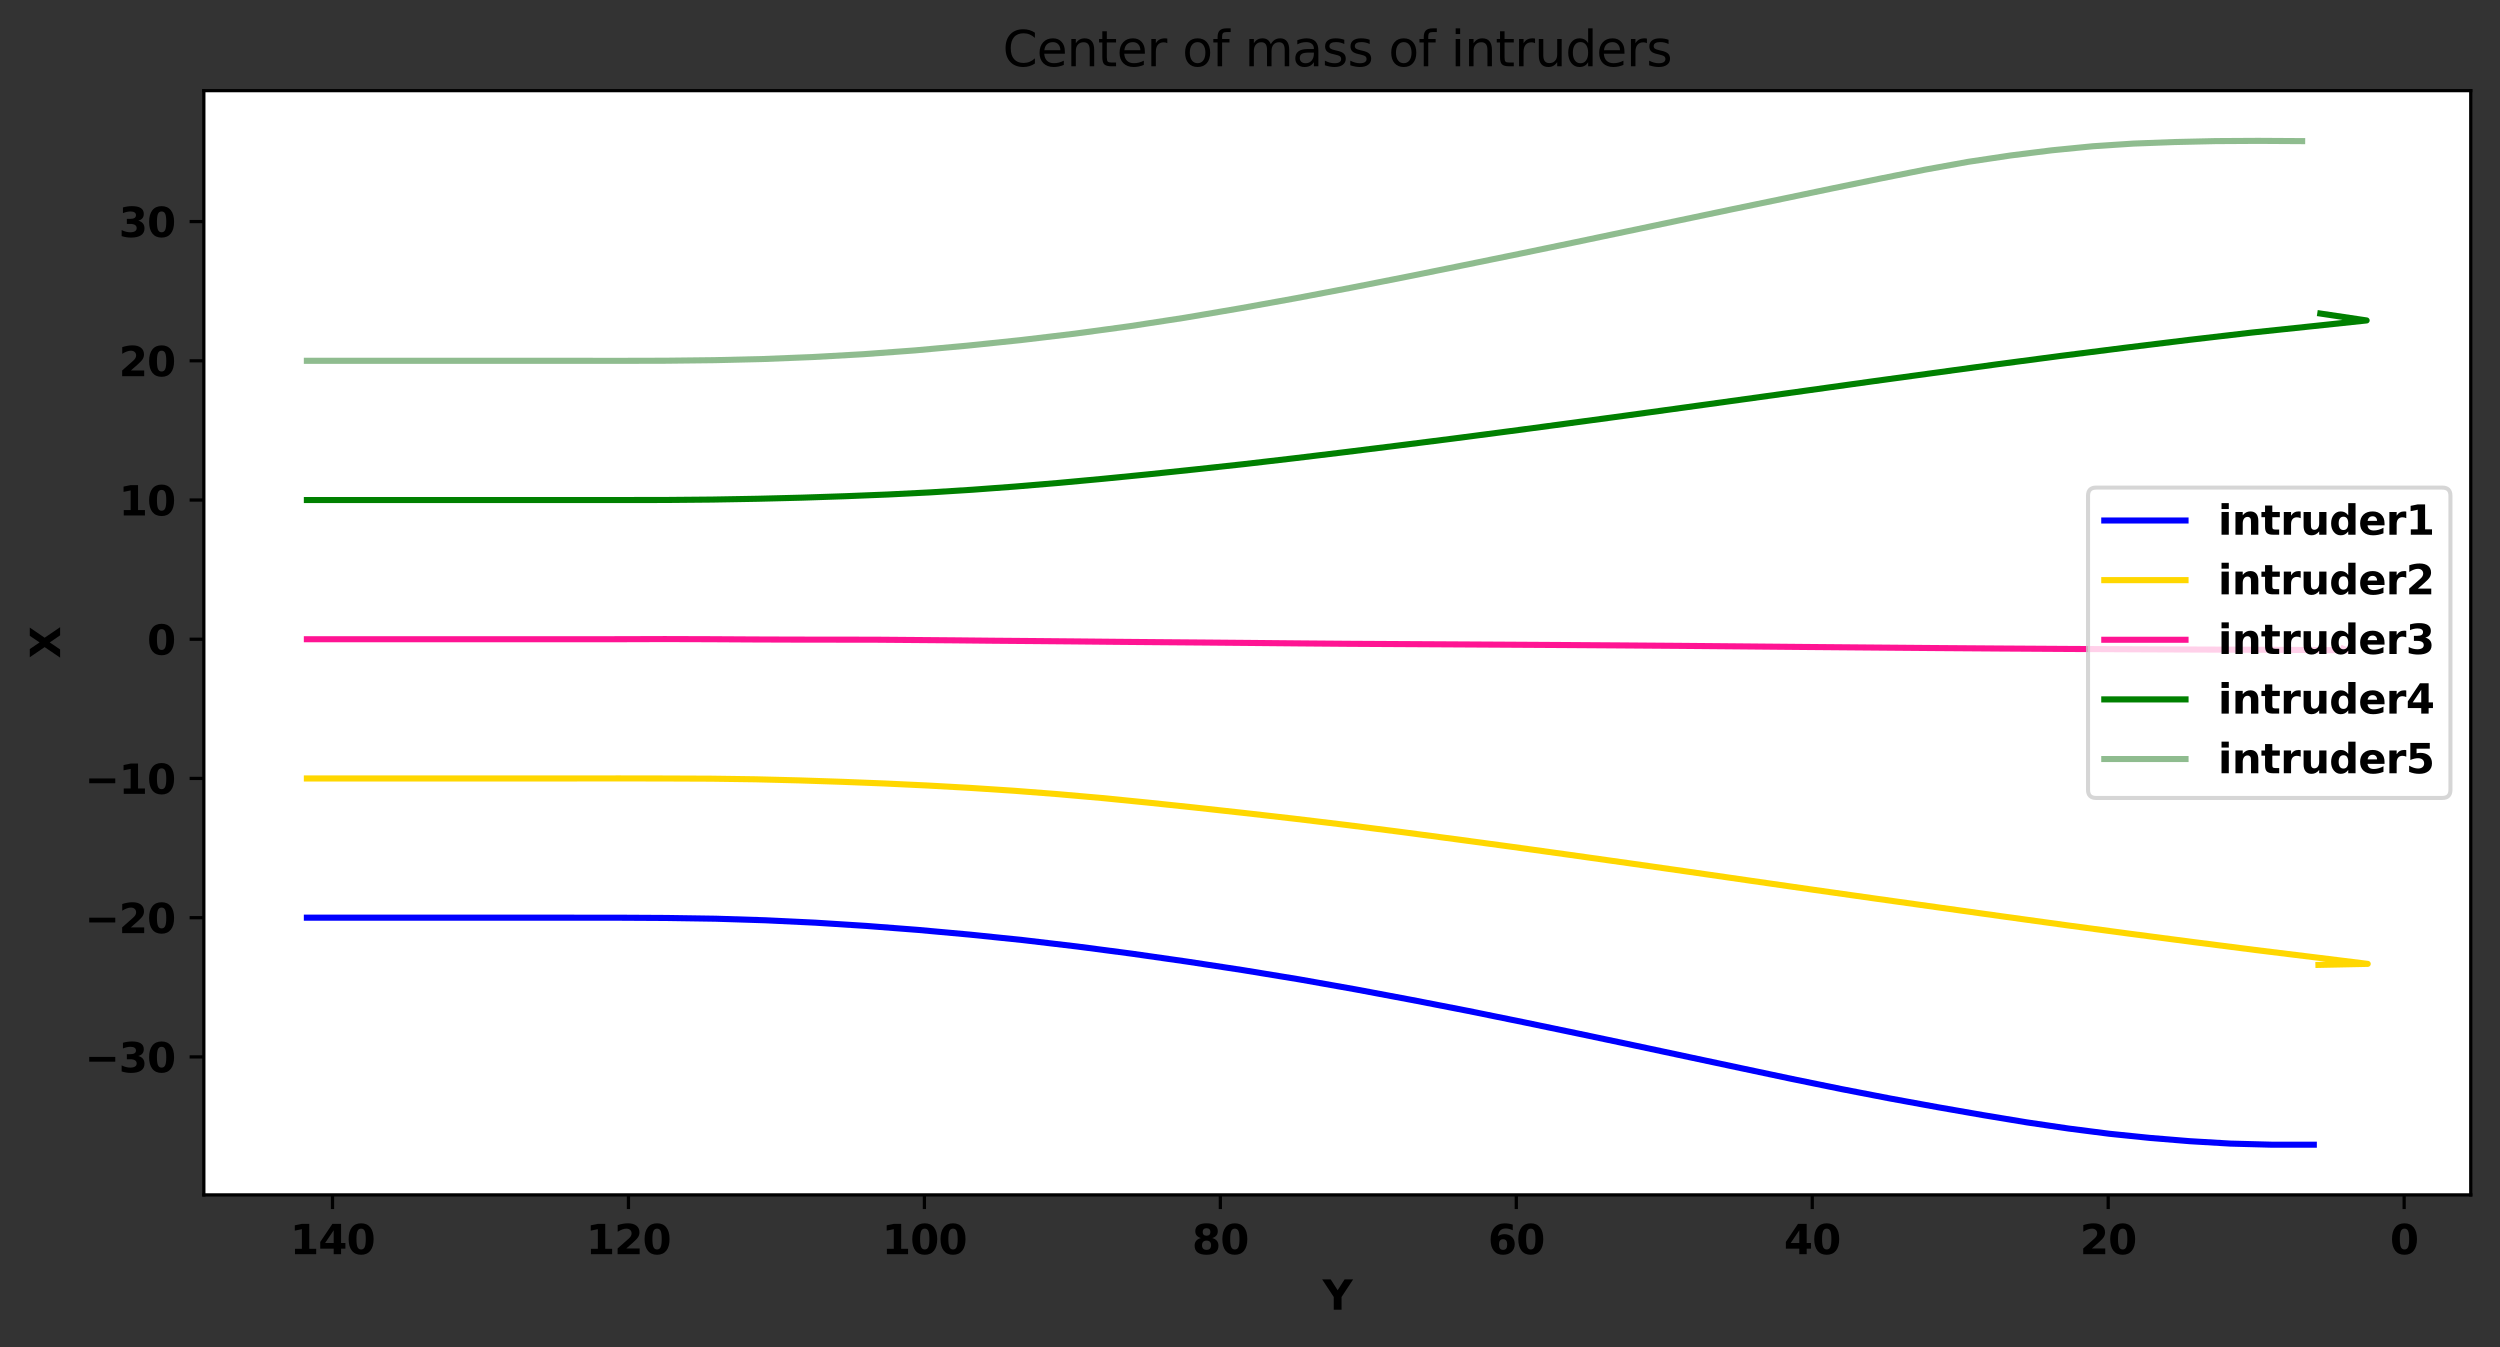 <?xml version="1.0" encoding="utf-8" standalone="no"?>
<!DOCTYPE svg PUBLIC "-//W3C//DTD SVG 1.1//EN"
  "http://www.w3.org/Graphics/SVG/1.1/DTD/svg11.dtd">
<svg height="331.674pt" version="1.1" viewBox="0 0 615.373 331.674" width="615.373pt" xmlns="http://www.w3.org/2000/svg" xmlns:xlink="http://www.w3.org/1999/xlink">
 <rect x="0" y="0" width="615.373" height="331.674" fill="#333333" stroke="none"/>
 <defs>
  <style type="text/css">*{stroke-linecap:butt;stroke-linejoin:round;}</style>
 </defs>
 <g id="figure_1">
  <g id="patch_1">
   <path d="M 0 331.674 
L 615.373 331.674 
L 615.373 0 
L 0 0 
z
" style="fill:none;"/>
  </g>
  <g id="axes_1">
   <g id="patch_2">
    <path d="M 50.173 294.118 
L 608.173 294.118 
L 608.173 22.318 
L 50.173 22.318 
z
" style="fill:#ffffff;"/>
   </g>
   <g id="matplotlib.axis_1">
    <g id="xtick_1">
     <g id="line2d_1">
      <defs>
       <path d="M 0 0 
L 0 3.5 
" id="m7cbbc9070a" style="stroke:#000000;stroke-width:0.8;"/>
      </defs>
      <g>
       <use style="stroke:#000000;stroke-width:0.8;" x="591.779" xlink:href="#m7cbbc9070a" y="294.118"/>
      </g>
     </g>
     <g id="text_1">
      <!-- 0 -->
      <g transform="translate(588.3 308.717)scale(0.1 -0.1)">
       <defs>
        <path d="M 2944 2338 
Q 2944 3213 2780 3570 
Q 2616 3928 2228 3928 
Q 1841 3928 1675 3570 
Q 1509 3213 1509 2338 
Q 1509 1453 1675 1090 
Q 1841 728 2228 728 
Q 2613 728 2778 1090 
Q 2944 1453 2944 2338 
z
M 4147 2328 
Q 4147 1169 3647 539 
Q 3147 -91 2228 -91 
Q 1306 -91 806 539 
Q 306 1169 306 2328 
Q 306 3491 806 4120 
Q 1306 4750 2228 4750 
Q 3147 4750 3647 4120 
Q 4147 3491 4147 2328 
z
" id="DejaVuSans-Bold-30" transform="scale(0.016)"/>
       </defs>
       <use xlink:href="#DejaVuSans-Bold-30"/>
      </g>
     </g>
    </g>
    <g id="xtick_2">
     <g id="line2d_2">
      <g>
       <use style="stroke:#000000;stroke-width:0.8;" x="518.931" xlink:href="#m7cbbc9070a" y="294.118"/>
      </g>
     </g>
     <g id="text_2">
      <!-- 20 -->
      <g transform="translate(511.973 308.717)scale(0.1 -0.1)">
       <defs>
        <path d="M 1844 884 
L 3897 884 
L 3897 0 
L 506 0 
L 506 884 
L 2209 2388 
Q 2438 2594 2547 2791 
Q 2656 2988 2656 3200 
Q 2656 3528 2436 3728 
Q 2216 3928 1850 3928 
Q 1569 3928 1234 3808 
Q 900 3688 519 3450 
L 519 4475 
Q 925 4609 1322 4679 
Q 1719 4750 2100 4750 
Q 2938 4750 3402 4381 
Q 3866 4013 3866 3353 
Q 3866 2972 3669 2642 
Q 3472 2313 2841 1759 
L 1844 884 
z
" id="DejaVuSans-Bold-32" transform="scale(0.016)"/>
       </defs>
       <use xlink:href="#DejaVuSans-Bold-32"/>
       <use x="69.58" xlink:href="#DejaVuSans-Bold-30"/>
      </g>
     </g>
    </g>
    <g id="xtick_3">
     <g id="line2d_3">
      <g>
       <use style="stroke:#000000;stroke-width:0.8;" x="446.084" xlink:href="#m7cbbc9070a" y="294.118"/>
      </g>
     </g>
     <g id="text_3">
      <!-- 40 -->
      <g transform="translate(439.126 308.717)scale(0.1 -0.1)">
       <defs>
        <path d="M 2356 3675 
L 1038 1722 
L 2356 1722 
L 2356 3675 
z
M 2156 4666 
L 3494 4666 
L 3494 1722 
L 4159 1722 
L 4159 850 
L 3494 850 
L 3494 0 
L 2356 0 
L 2356 850 
L 288 850 
L 288 1881 
L 2156 4666 
z
" id="DejaVuSans-Bold-34" transform="scale(0.016)"/>
       </defs>
       <use xlink:href="#DejaVuSans-Bold-34"/>
       <use x="69.58" xlink:href="#DejaVuSans-Bold-30"/>
      </g>
     </g>
    </g>
    <g id="xtick_4">
     <g id="line2d_4">
      <g>
       <use style="stroke:#000000;stroke-width:0.8;" x="373.236" xlink:href="#m7cbbc9070a" y="294.118"/>
      </g>
     </g>
     <g id="text_4">
      <!-- 60 -->
      <g transform="translate(366.278 308.717)scale(0.1 -0.1)">
       <defs>
        <path d="M 2316 2303 
Q 2000 2303 1842 2098 
Q 1684 1894 1684 1484 
Q 1684 1075 1842 870 
Q 2000 666 2316 666 
Q 2634 666 2792 870 
Q 2950 1075 2950 1484 
Q 2950 1894 2792 2098 
Q 2634 2303 2316 2303 
z
M 3803 4544 
L 3803 3681 
Q 3506 3822 3243 3889 
Q 2981 3956 2731 3956 
Q 2194 3956 1894 3657 
Q 1594 3359 1544 2772 
Q 1750 2925 1990 3001 
Q 2231 3078 2516 3078 
Q 3231 3078 3670 2659 
Q 4109 2241 4109 1563 
Q 4109 813 3618 361 
Q 3128 -91 2303 -91 
Q 1394 -91 895 523 
Q 397 1138 397 2266 
Q 397 3422 980 4083 
Q 1563 4744 2578 4744 
Q 2900 4744 3203 4694 
Q 3506 4644 3803 4544 
z
" id="DejaVuSans-Bold-36" transform="scale(0.016)"/>
       </defs>
       <use xlink:href="#DejaVuSans-Bold-36"/>
       <use x="69.58" xlink:href="#DejaVuSans-Bold-30"/>
      </g>
     </g>
    </g>
    <g id="xtick_5">
     <g id="line2d_5">
      <g>
       <use style="stroke:#000000;stroke-width:0.8;" x="300.388" xlink:href="#m7cbbc9070a" y="294.118"/>
      </g>
     </g>
     <g id="text_5">
      <!-- 80 -->
      <g transform="translate(293.431 308.717)scale(0.1 -0.1)">
       <defs>
        <path d="M 2228 2088 
Q 1891 2088 1709 1903 
Q 1528 1719 1528 1375 
Q 1528 1031 1709 848 
Q 1891 666 2228 666 
Q 2563 666 2741 848 
Q 2919 1031 2919 1375 
Q 2919 1722 2741 1905 
Q 2563 2088 2228 2088 
z
M 1350 2484 
Q 925 2613 709 2878 
Q 494 3144 494 3541 
Q 494 4131 934 4440 
Q 1375 4750 2228 4750 
Q 3075 4750 3515 4442 
Q 3956 4134 3956 3541 
Q 3956 3144 3739 2878 
Q 3522 2613 3097 2484 
Q 3572 2353 3814 2058 
Q 4056 1763 4056 1313 
Q 4056 619 3595 264 
Q 3134 -91 2228 -91 
Q 1319 -91 855 264 
Q 391 619 391 1313 
Q 391 1763 633 2058 
Q 875 2353 1350 2484 
z
M 1631 3419 
Q 1631 3141 1786 2991 
Q 1941 2841 2228 2841 
Q 2509 2841 2662 2991 
Q 2816 3141 2816 3419 
Q 2816 3697 2662 3845 
Q 2509 3994 2228 3994 
Q 1941 3994 1786 3844 
Q 1631 3694 1631 3419 
z
" id="DejaVuSans-Bold-38" transform="scale(0.016)"/>
       </defs>
       <use xlink:href="#DejaVuSans-Bold-38"/>
       <use x="69.58" xlink:href="#DejaVuSans-Bold-30"/>
      </g>
     </g>
    </g>
    <g id="xtick_6">
     <g id="line2d_6">
      <g>
       <use style="stroke:#000000;stroke-width:0.8;" x="227.541" xlink:href="#m7cbbc9070a" y="294.118"/>
      </g>
     </g>
     <g id="text_6">
      <!-- 100 -->
      <g transform="translate(217.104 308.717)scale(0.1 -0.1)">
       <defs>
        <path d="M 750 831 
L 1813 831 
L 1813 3847 
L 722 3622 
L 722 4441 
L 1806 4666 
L 2950 4666 
L 2950 831 
L 4013 831 
L 4013 0 
L 750 0 
L 750 831 
z
" id="DejaVuSans-Bold-31" transform="scale(0.016)"/>
       </defs>
       <use xlink:href="#DejaVuSans-Bold-31"/>
       <use x="69.58" xlink:href="#DejaVuSans-Bold-30"/>
       <use x="139.16" xlink:href="#DejaVuSans-Bold-30"/>
      </g>
     </g>
    </g>
    <g id="xtick_7">
     <g id="line2d_7">
      <g>
       <use style="stroke:#000000;stroke-width:0.8;" x="154.693" xlink:href="#m7cbbc9070a" y="294.118"/>
      </g>
     </g>
     <g id="text_7">
      <!-- 120 -->
      <g transform="translate(144.257 308.717)scale(0.1 -0.1)">
       <use xlink:href="#DejaVuSans-Bold-31"/>
       <use x="69.58" xlink:href="#DejaVuSans-Bold-32"/>
       <use x="139.16" xlink:href="#DejaVuSans-Bold-30"/>
      </g>
     </g>
    </g>
    <g id="xtick_8">
     <g id="line2d_8">
      <g>
       <use style="stroke:#000000;stroke-width:0.8;" x="81.846" xlink:href="#m7cbbc9070a" y="294.118"/>
      </g>
     </g>
     <g id="text_8">
      <!-- 140 -->
      <g transform="translate(71.409 308.717)scale(0.1 -0.1)">
       <use xlink:href="#DejaVuSans-Bold-31"/>
       <use x="69.58" xlink:href="#DejaVuSans-Bold-34"/>
       <use x="139.16" xlink:href="#DejaVuSans-Bold-30"/>
      </g>
     </g>
    </g>
    <g id="text_9">
     <!-- Y -->
     <g transform="translate(325.553 322.395)scale(0.1 -0.1)">
      <defs>
       <path d="M -63 4666 
L 1253 4666 
L 2316 3003 
L 3378 4666 
L 4697 4666 
L 2919 1966 
L 2919 0 
L 1716 0 
L 1716 1966 
L -63 4666 
z
" id="DejaVuSans-Bold-59" transform="scale(0.016)"/>
      </defs>
      <use xlink:href="#DejaVuSans-Bold-59"/>
     </g>
    </g>
   </g>
   <g id="matplotlib.axis_2">
    <g id="ytick_1">
     <g id="line2d_9">
      <defs>
       <path d="M 0 0 
L -3.5 0 
" id="m14d9f94451" style="stroke:#000000;stroke-width:0.8;"/>
      </defs>
      <g>
       <use style="stroke:#000000;stroke-width:0.8;" x="50.173" xlink:href="#m14d9f94451" y="260.156"/>
      </g>
     </g>
     <g id="text_10">
      <!-- −30 -->
      <g transform="translate(20.878 263.955)scale(0.1 -0.1)">
       <defs>
        <path d="M 678 2375 
L 4684 2375 
L 4684 1638 
L 678 1638 
L 678 2375 
z
" id="DejaVuSans-Bold-2212" transform="scale(0.016)"/>
        <path d="M 2981 2516 
Q 3453 2394 3698 2092 
Q 3944 1791 3944 1325 
Q 3944 631 3412 270 
Q 2881 -91 1863 -91 
Q 1503 -91 1142 -33 
Q 781 25 428 141 
L 428 1069 
Q 766 900 1098 814 
Q 1431 728 1753 728 
Q 2231 728 2486 893 
Q 2741 1059 2741 1369 
Q 2741 1688 2480 1852 
Q 2219 2016 1709 2016 
L 1228 2016 
L 1228 2791 
L 1734 2791 
Q 2188 2791 2409 2933 
Q 2631 3075 2631 3366 
Q 2631 3634 2415 3781 
Q 2200 3928 1806 3928 
Q 1516 3928 1219 3862 
Q 922 3797 628 3669 
L 628 4550 
Q 984 4650 1334 4700 
Q 1684 4750 2022 4750 
Q 2931 4750 3382 4451 
Q 3834 4153 3834 3553 
Q 3834 3144 3618 2883 
Q 3403 2622 2981 2516 
z
" id="DejaVuSans-Bold-33" transform="scale(0.016)"/>
       </defs>
       <use xlink:href="#DejaVuSans-Bold-2212"/>
       <use x="83.789" xlink:href="#DejaVuSans-Bold-33"/>
       <use x="153.369" xlink:href="#DejaVuSans-Bold-30"/>
      </g>
     </g>
    </g>
    <g id="ytick_2">
     <g id="line2d_10">
      <g>
       <use style="stroke:#000000;stroke-width:0.8;" x="50.173" xlink:href="#m14d9f94451" y="225.886"/>
      </g>
     </g>
     <g id="text_11">
      <!-- −20 -->
      <g transform="translate(20.878 229.686)scale(0.1 -0.1)">
       <use xlink:href="#DejaVuSans-Bold-2212"/>
       <use x="83.789" xlink:href="#DejaVuSans-Bold-32"/>
       <use x="153.369" xlink:href="#DejaVuSans-Bold-30"/>
      </g>
     </g>
    </g>
    <g id="ytick_3">
     <g id="line2d_11">
      <g>
       <use style="stroke:#000000;stroke-width:0.8;" x="50.173" xlink:href="#m14d9f94451" y="191.617"/>
      </g>
     </g>
     <g id="text_12">
      <!-- −10 -->
      <g transform="translate(20.878 195.417)scale(0.1 -0.1)">
       <use xlink:href="#DejaVuSans-Bold-2212"/>
       <use x="83.789" xlink:href="#DejaVuSans-Bold-31"/>
       <use x="153.369" xlink:href="#DejaVuSans-Bold-30"/>
      </g>
     </g>
    </g>
    <g id="ytick_4">
     <g id="line2d_12">
      <g>
       <use style="stroke:#000000;stroke-width:0.8;" x="50.173" xlink:href="#m14d9f94451" y="157.348"/>
      </g>
     </g>
     <g id="text_13">
      <!-- 0 -->
      <g transform="translate(36.216 161.147)scale(0.1 -0.1)">
       <use xlink:href="#DejaVuSans-Bold-30"/>
      </g>
     </g>
    </g>
    <g id="ytick_5">
     <g id="line2d_13">
      <g>
       <use style="stroke:#000000;stroke-width:0.8;" x="50.173" xlink:href="#m14d9f94451" y="123.079"/>
      </g>
     </g>
     <g id="text_14">
      <!-- 10 -->
      <g transform="translate(29.258 126.878)scale(0.1 -0.1)">
       <use xlink:href="#DejaVuSans-Bold-31"/>
       <use x="69.58" xlink:href="#DejaVuSans-Bold-30"/>
      </g>
     </g>
    </g>
    <g id="ytick_6">
     <g id="line2d_14">
      <g>
       <use style="stroke:#000000;stroke-width:0.8;" x="50.173" xlink:href="#m14d9f94451" y="88.81"/>
      </g>
     </g>
     <g id="text_15">
      <!-- 20 -->
      <g transform="translate(29.258 92.609)scale(0.1 -0.1)">
       <use xlink:href="#DejaVuSans-Bold-32"/>
       <use x="69.58" xlink:href="#DejaVuSans-Bold-30"/>
      </g>
     </g>
    </g>
    <g id="ytick_7">
     <g id="line2d_15">
      <g>
       <use style="stroke:#000000;stroke-width:0.8;" x="50.173" xlink:href="#m14d9f94451" y="54.541"/>
      </g>
     </g>
     <g id="text_16">
      <!-- 30 -->
      <g transform="translate(29.258 58.34)scale(0.1 -0.1)">
       <use xlink:href="#DejaVuSans-Bold-33"/>
       <use x="69.58" xlink:href="#DejaVuSans-Bold-30"/>
      </g>
     </g>
    </g>
    <g id="text_17">
     <!-- X -->
     <g transform="translate(14.798 162.073)rotate(-90)scale(0.1 -0.1)">
      <defs>
       <path d="M 3188 2381 
L 4806 0 
L 3553 0 
L 2463 1594 
L 1381 0 
L 122 0 
L 1741 2381 
L 184 4666 
L 1441 4666 
L 2463 3163 
L 3481 4666 
L 4744 4666 
L 3188 2381 
z
" id="DejaVuSans-Bold-58" transform="scale(0.016)"/>
      </defs>
      <use xlink:href="#DejaVuSans-Bold-58"/>
     </g>
    </g>
   </g>
   <g id="line2d_16">
    <path clip-path="url(#pa59db98420)" d="M 75.537 225.886 
L 75.992 225.886 
L 77.358 225.886 
L 79.635 225.886 
L 82.822 225.886 
L 86.92 225.886 
L 91.928 225.886 
L 97.847 225.886 
L 104.676 225.886 
L 112.416 225.886 
L 121.067 225.886 
L 130.628 225.886 
L 141.1 225.886 
L 152.373 225.892 
L 164.061 225.956 
L 176.176 226.14 
L 188.385 226.526 
L 200.7 227.116 
L 213.204 227.911 
L 225.876 228.888 
L 238.72 230.053 
L 251.797 231.401 
L 265.117 232.976 
L 278.63 234.75 
L 292.263 236.704 
L 306.009 238.805 
L 319.832 241.075 
L 333.677 243.536 
L 347.54 246.14 
L 361.4 248.84 
L 375.203 251.652 
L 388.896 254.503 
L 402.455 257.363 
L 415.752 260.202 
L 428.593 262.935 
L 441.109 265.588 
L 453.343 268.089 
L 465.302 270.404 
L 476.869 272.518 
L 488.079 274.476 
L 498.905 276.272 
L 509.208 277.794 
L 519.23 279.076 
L 529.106 280.087 
L 539.013 280.903 
L 549.02 281.495 
L 559.123 281.764 
L 569.542 281.763 
" style="fill:none;stroke:#0000ff;stroke-linecap:square;stroke-width:1.5;"/>
   </g>
   <g id="line2d_17">
    <path clip-path="url(#pa59db98420)" d="M 75.537 191.617 
L 75.992 191.617 
L 77.358 191.617 
L 79.635 191.617 
L 82.822 191.617 
L 86.92 191.617 
L 91.928 191.617 
L 97.847 191.617 
L 104.676 191.617 
L 112.416 191.617 
L 121.067 191.617 
L 130.628 191.617 
L 141.1 191.617 
L 152.333 191.605 
L 163.723 191.623 
L 175.08 191.67 
L 185.996 191.822 
L 196.686 192.093 
L 207.246 192.442 
L 217.747 192.854 
L 228.328 193.353 
L 238.951 193.947 
L 249.608 194.644 
L 260.361 195.476 
L 271.252 196.433 
L 282.436 197.546 
L 294.018 198.765 
L 306.005 200.085 
L 318.375 201.495 
L 331.172 203.035 
L 344.377 204.719 
L 357.97 206.523 
L 371.965 208.415 
L 386.277 210.408 
L 400.894 212.47 
L 415.801 214.601 
L 430.965 216.797 
L 446.339 219.012 
L 461.877 221.218 
L 477.593 223.424 
L 493.28 225.619 
L 508.955 227.785 
L 524.56 229.878 
L 539.986 231.898 
L 555.219 233.847 
L 570.209 235.691 
L 582.81 237.254 
L 570.68 237.511 
" style="fill:none;stroke:#ffd700;stroke-linecap:square;stroke-width:1.5;"/>
   </g>
   <g id="line2d_18">
    <path clip-path="url(#pa59db98420)" d="M 75.537 157.348 
L 75.992 157.348 
L 77.358 157.348 
L 79.635 157.348 
L 82.822 157.348 
L 86.92 157.348 
L 91.928 157.348 
L 97.847 157.348 
L 104.676 157.348 
L 112.416 157.348 
L 121.067 157.348 
L 130.628 157.348 
L 141.1 157.348 
L 152.318 157.341 
L 163.643 157.308 
L 174.898 157.342 
L 185.552 157.403 
L 195.728 157.437 
L 205.639 157.45 
L 215.434 157.461 
L 225.17 157.539 
L 234.853 157.618 
L 244.636 157.717 
L 254.586 157.797 
L 264.718 157.886 
L 275.001 157.985 
L 285.609 158.074 
L 296.606 158.161 
L 307.976 158.261 
L 319.75 158.372 
L 331.912 158.471 
L 344.457 158.541 
L 357.403 158.613 
L 370.727 158.689 
L 384.459 158.771 
L 398.655 158.867 
L 413.303 158.977 
L 428.343 159.108 
L 443.828 159.247 
L 459.684 159.38 
L 475.87 159.514 
L 492.317 159.634 
L 509.046 159.738 
L 526.052 159.826 
L 543.152 159.895 
L 560.334 159.95 
L 577.671 160.055 
L 576.773 159.706 
" style="fill:none;stroke:#ff1493;stroke-linecap:square;stroke-width:1.5;"/>
   </g>
   <g id="line2d_19">
    <path clip-path="url(#pa59db98420)" d="M 75.537 123.079 
L 75.992 123.079 
L 77.358 123.079 
L 79.635 123.079 
L 82.822 123.079 
L 86.92 123.079 
L 91.928 123.079 
L 97.847 123.079 
L 104.676 123.079 
L 112.416 123.079 
L 121.067 123.079 
L 130.628 123.079 
L 141.1 123.079 
L 152.388 123.082 
L 163.85 123.069 
L 175.335 122.967 
L 186.488 122.772 
L 197.378 122.498 
L 208.047 122.142 
L 218.526 121.722 
L 228.922 121.203 
L 239.345 120.548 
L 249.864 119.766 
L 260.589 118.868 
L 271.504 117.856 
L 282.688 116.753 
L 294.196 115.545 
L 306.096 114.255 
L 318.355 112.828 
L 331.031 111.297 
L 344.127 109.672 
L 357.627 107.964 
L 371.48 106.153 
L 385.623 104.266 
L 400.029 102.317 
L 414.71 100.295 
L 429.716 98.218 
L 444.958 96.096 
L 460.335 93.949 
L 475.839 91.821 
L 491.446 89.691 
L 507.192 87.611 
L 523.027 85.601 
L 538.719 83.676 
L 554.248 81.867 
L 569.586 80.252 
L 582.545 78.875 
L 571.138 77.173 
" style="fill:none;stroke:#008000;stroke-linecap:square;stroke-width:1.5;"/>
   </g>
   <g id="line2d_20">
    <path clip-path="url(#pa59db98420)" d="M 75.537 88.81 
L 75.992 88.81 
L 77.358 88.81 
L 79.635 88.81 
L 82.822 88.81 
L 86.92 88.81 
L 91.928 88.81 
L 97.847 88.81 
L 104.676 88.81 
L 112.416 88.81 
L 121.067 88.81 
L 130.628 88.81 
L 141.1 88.81 
L 152.351 88.819 
L 163.941 88.791 
L 175.834 88.657 
L 187.795 88.374 
L 200.001 87.888 
L 212.494 87.188 
L 225.228 86.25 
L 238.128 85.081 
L 251.221 83.721 
L 264.551 82.133 
L 278.018 80.303 
L 291.58 78.219 
L 305.218 75.895 
L 318.97 73.41 
L 332.806 70.776 
L 346.649 68.045 
L 360.364 65.266 
L 373.89 62.501 
L 387.271 59.728 
L 400.493 56.951 
L 413.579 54.198 
L 426.421 51.502 
L 438.88 48.921 
L 450.911 46.402 
L 462.588 44.007 
L 473.745 41.78 
L 484.525 39.823 
L 494.896 38.27 
L 505.023 37.001 
L 515.156 36 
L 525.131 35.345 
L 535.121 34.967 
L 545.367 34.733 
L 555.787 34.673 
L 566.672 34.738 
" style="fill:none;stroke:#8fbc8f;stroke-linecap:square;stroke-width:1.5;"/>
   </g>
   <g id="patch_3">
    <path d="M 50.173 294.118 
L 50.173 22.318 
" style="fill:none;stroke:#000000;stroke-linecap:square;stroke-linejoin:miter;stroke-width:0.8;"/>
   </g>
   <g id="patch_4">
    <path d="M 608.173 294.118 
L 608.173 22.318 
" style="fill:none;stroke:#000000;stroke-linecap:square;stroke-linejoin:miter;stroke-width:0.8;"/>
   </g>
   <g id="patch_5">
    <path d="M 50.173 294.118 
L 608.173 294.118 
" style="fill:none;stroke:#000000;stroke-linecap:square;stroke-linejoin:miter;stroke-width:0.8;"/>
   </g>
   <g id="patch_6">
    <path d="M 50.173 22.318 
L 608.173 22.318 
" style="fill:none;stroke:#000000;stroke-linecap:square;stroke-linejoin:miter;stroke-width:0.8;"/>
   </g>
   <g id="text_18">
    <!-- Center of mass of intruders -->
    <g transform="translate(246.828 16.318)scale(0.12 -0.12)">
     <defs>
      <path d="M 4122 4306 
L 4122 3641 
Q 3803 3938 3442 4084 
Q 3081 4231 2675 4231 
Q 1875 4231 1450 3742 
Q 1025 3253 1025 2328 
Q 1025 1406 1450 917 
Q 1875 428 2675 428 
Q 3081 428 3442 575 
Q 3803 722 4122 1019 
L 4122 359 
Q 3791 134 3420 21 
Q 3050 -91 2638 -91 
Q 1578 -91 968 557 
Q 359 1206 359 2328 
Q 359 3453 968 4101 
Q 1578 4750 2638 4750 
Q 3056 4750 3426 4639 
Q 3797 4528 4122 4306 
z
" id="DejaVuSans-43" transform="scale(0.016)"/>
      <path d="M 3597 1894 
L 3597 1613 
L 953 1613 
Q 991 1019 1311 708 
Q 1631 397 2203 397 
Q 2534 397 2845 478 
Q 3156 559 3463 722 
L 3463 178 
Q 3153 47 2828 -22 
Q 2503 -91 2169 -91 
Q 1331 -91 842 396 
Q 353 884 353 1716 
Q 353 2575 817 3079 
Q 1281 3584 2069 3584 
Q 2775 3584 3186 3129 
Q 3597 2675 3597 1894 
z
M 3022 2063 
Q 3016 2534 2758 2815 
Q 2500 3097 2075 3097 
Q 1594 3097 1305 2825 
Q 1016 2553 972 2059 
L 3022 2063 
z
" id="DejaVuSans-65" transform="scale(0.016)"/>
      <path d="M 3513 2113 
L 3513 0 
L 2938 0 
L 2938 2094 
Q 2938 2591 2744 2837 
Q 2550 3084 2163 3084 
Q 1697 3084 1428 2787 
Q 1159 2491 1159 1978 
L 1159 0 
L 581 0 
L 581 3500 
L 1159 3500 
L 1159 2956 
Q 1366 3272 1645 3428 
Q 1925 3584 2291 3584 
Q 2894 3584 3203 3211 
Q 3513 2838 3513 2113 
z
" id="DejaVuSans-6e" transform="scale(0.016)"/>
      <path d="M 1172 4494 
L 1172 3500 
L 2356 3500 
L 2356 3053 
L 1172 3053 
L 1172 1153 
Q 1172 725 1289 603 
Q 1406 481 1766 481 
L 2356 481 
L 2356 0 
L 1766 0 
Q 1100 0 847 248 
Q 594 497 594 1153 
L 594 3053 
L 172 3053 
L 172 3500 
L 594 3500 
L 594 4494 
L 1172 4494 
z
" id="DejaVuSans-74" transform="scale(0.016)"/>
      <path d="M 2631 2963 
Q 2534 3019 2420 3045 
Q 2306 3072 2169 3072 
Q 1681 3072 1420 2755 
Q 1159 2438 1159 1844 
L 1159 0 
L 581 0 
L 581 3500 
L 1159 3500 
L 1159 2956 
Q 1341 3275 1631 3429 
Q 1922 3584 2338 3584 
Q 2397 3584 2469 3576 
Q 2541 3569 2628 3553 
L 2631 2963 
z
" id="DejaVuSans-72" transform="scale(0.016)"/>
      <path id="DejaVuSans-20" transform="scale(0.016)"/>
      <path d="M 1959 3097 
Q 1497 3097 1228 2736 
Q 959 2375 959 1747 
Q 959 1119 1226 758 
Q 1494 397 1959 397 
Q 2419 397 2687 759 
Q 2956 1122 2956 1747 
Q 2956 2369 2687 2733 
Q 2419 3097 1959 3097 
z
M 1959 3584 
Q 2709 3584 3137 3096 
Q 3566 2609 3566 1747 
Q 3566 888 3137 398 
Q 2709 -91 1959 -91 
Q 1206 -91 779 398 
Q 353 888 353 1747 
Q 353 2609 779 3096 
Q 1206 3584 1959 3584 
z
" id="DejaVuSans-6f" transform="scale(0.016)"/>
      <path d="M 2375 4863 
L 2375 4384 
L 1825 4384 
Q 1516 4384 1395 4259 
Q 1275 4134 1275 3809 
L 1275 3500 
L 2222 3500 
L 2222 3053 
L 1275 3053 
L 1275 0 
L 697 0 
L 697 3053 
L 147 3053 
L 147 3500 
L 697 3500 
L 697 3744 
Q 697 4328 969 4595 
Q 1241 4863 1831 4863 
L 2375 4863 
z
" id="DejaVuSans-66" transform="scale(0.016)"/>
      <path d="M 3328 2828 
Q 3544 3216 3844 3400 
Q 4144 3584 4550 3584 
Q 5097 3584 5394 3201 
Q 5691 2819 5691 2113 
L 5691 0 
L 5113 0 
L 5113 2094 
Q 5113 2597 4934 2840 
Q 4756 3084 4391 3084 
Q 3944 3084 3684 2787 
Q 3425 2491 3425 1978 
L 3425 0 
L 2847 0 
L 2847 2094 
Q 2847 2600 2669 2842 
Q 2491 3084 2119 3084 
Q 1678 3084 1418 2786 
Q 1159 2488 1159 1978 
L 1159 0 
L 581 0 
L 581 3500 
L 1159 3500 
L 1159 2956 
Q 1356 3278 1631 3431 
Q 1906 3584 2284 3584 
Q 2666 3584 2933 3390 
Q 3200 3197 3328 2828 
z
" id="DejaVuSans-6d" transform="scale(0.016)"/>
      <path d="M 2194 1759 
Q 1497 1759 1228 1600 
Q 959 1441 959 1056 
Q 959 750 1161 570 
Q 1363 391 1709 391 
Q 2188 391 2477 730 
Q 2766 1069 2766 1631 
L 2766 1759 
L 2194 1759 
z
M 3341 1997 
L 3341 0 
L 2766 0 
L 2766 531 
Q 2569 213 2275 61 
Q 1981 -91 1556 -91 
Q 1019 -91 701 211 
Q 384 513 384 1019 
Q 384 1609 779 1909 
Q 1175 2209 1959 2209 
L 2766 2209 
L 2766 2266 
Q 2766 2663 2505 2880 
Q 2244 3097 1772 3097 
Q 1472 3097 1187 3025 
Q 903 2953 641 2809 
L 641 3341 
Q 956 3463 1253 3523 
Q 1550 3584 1831 3584 
Q 2591 3584 2966 3190 
Q 3341 2797 3341 1997 
z
" id="DejaVuSans-61" transform="scale(0.016)"/>
      <path d="M 2834 3397 
L 2834 2853 
Q 2591 2978 2328 3040 
Q 2066 3103 1784 3103 
Q 1356 3103 1142 2972 
Q 928 2841 928 2578 
Q 928 2378 1081 2264 
Q 1234 2150 1697 2047 
L 1894 2003 
Q 2506 1872 2764 1633 
Q 3022 1394 3022 966 
Q 3022 478 2636 193 
Q 2250 -91 1575 -91 
Q 1294 -91 989 -36 
Q 684 19 347 128 
L 347 722 
Q 666 556 975 473 
Q 1284 391 1588 391 
Q 1994 391 2212 530 
Q 2431 669 2431 922 
Q 2431 1156 2273 1281 
Q 2116 1406 1581 1522 
L 1381 1569 
Q 847 1681 609 1914 
Q 372 2147 372 2553 
Q 372 3047 722 3315 
Q 1072 3584 1716 3584 
Q 2034 3584 2315 3537 
Q 2597 3491 2834 3397 
z
" id="DejaVuSans-73" transform="scale(0.016)"/>
      <path d="M 603 3500 
L 1178 3500 
L 1178 0 
L 603 0 
L 603 3500 
z
M 603 4863 
L 1178 4863 
L 1178 4134 
L 603 4134 
L 603 4863 
z
" id="DejaVuSans-69" transform="scale(0.016)"/>
      <path d="M 544 1381 
L 544 3500 
L 1119 3500 
L 1119 1403 
Q 1119 906 1312 657 
Q 1506 409 1894 409 
Q 2359 409 2629 706 
Q 2900 1003 2900 1516 
L 2900 3500 
L 3475 3500 
L 3475 0 
L 2900 0 
L 2900 538 
Q 2691 219 2414 64 
Q 2138 -91 1772 -91 
Q 1169 -91 856 284 
Q 544 659 544 1381 
z
M 1991 3584 
L 1991 3584 
z
" id="DejaVuSans-75" transform="scale(0.016)"/>
      <path d="M 2906 2969 
L 2906 4863 
L 3481 4863 
L 3481 0 
L 2906 0 
L 2906 525 
Q 2725 213 2448 61 
Q 2172 -91 1784 -91 
Q 1150 -91 751 415 
Q 353 922 353 1747 
Q 353 2572 751 3078 
Q 1150 3584 1784 3584 
Q 2172 3584 2448 3432 
Q 2725 3281 2906 2969 
z
M 947 1747 
Q 947 1113 1208 752 
Q 1469 391 1925 391 
Q 2381 391 2643 752 
Q 2906 1113 2906 1747 
Q 2906 2381 2643 2742 
Q 2381 3103 1925 3103 
Q 1469 3103 1208 2742 
Q 947 2381 947 1747 
z
" id="DejaVuSans-64" transform="scale(0.016)"/>
     </defs>
     <use xlink:href="#DejaVuSans-43"/>
     <use x="69.824" xlink:href="#DejaVuSans-65"/>
     <use x="131.348" xlink:href="#DejaVuSans-6e"/>
     <use x="194.727" xlink:href="#DejaVuSans-74"/>
     <use x="233.936" xlink:href="#DejaVuSans-65"/>
     <use x="295.459" xlink:href="#DejaVuSans-72"/>
     <use x="336.572" xlink:href="#DejaVuSans-20"/>
     <use x="368.359" xlink:href="#DejaVuSans-6f"/>
     <use x="429.541" xlink:href="#DejaVuSans-66"/>
     <use x="464.746" xlink:href="#DejaVuSans-20"/>
     <use x="496.533" xlink:href="#DejaVuSans-6d"/>
     <use x="593.945" xlink:href="#DejaVuSans-61"/>
     <use x="655.225" xlink:href="#DejaVuSans-73"/>
     <use x="707.324" xlink:href="#DejaVuSans-73"/>
     <use x="759.424" xlink:href="#DejaVuSans-20"/>
     <use x="791.211" xlink:href="#DejaVuSans-6f"/>
     <use x="852.393" xlink:href="#DejaVuSans-66"/>
     <use x="887.598" xlink:href="#DejaVuSans-20"/>
     <use x="919.385" xlink:href="#DejaVuSans-69"/>
     <use x="947.168" xlink:href="#DejaVuSans-6e"/>
     <use x="1010.547" xlink:href="#DejaVuSans-74"/>
     <use x="1049.756" xlink:href="#DejaVuSans-72"/>
     <use x="1090.869" xlink:href="#DejaVuSans-75"/>
     <use x="1154.248" xlink:href="#DejaVuSans-64"/>
     <use x="1217.725" xlink:href="#DejaVuSans-65"/>
     <use x="1279.248" xlink:href="#DejaVuSans-72"/>
     <use x="1320.361" xlink:href="#DejaVuSans-73"/>
    </g>
   </g>
   <g id="legend_1">
    <g id="patch_7">
     <path d="M 515.967 196.413 
L 601.173 196.413 
Q 603.173 196.413 603.173 194.413 
L 603.173 122.023 
Q 603.173 120.023 601.173 120.023 
L 515.967 120.023 
Q 513.967 120.023 513.967 122.023 
L 513.967 194.413 
Q 513.967 196.413 515.967 196.413 
z
" style="fill:#ffffff;opacity:0.8;stroke:#cccccc;stroke-linejoin:miter;"/>
    </g>
    <g id="line2d_21">
     <path d="M 517.967 128.121 
L 537.967 128.121 
" style="fill:none;stroke:#0000ff;stroke-linecap:square;stroke-width:1.5;"/>
    </g>
    <g id="line2d_22"/>
    <g id="text_19">
     <!-- intruder1 -->
     <g transform="translate(545.967 131.621)scale(0.1 -0.1)">
      <defs>
       <path d="M 538 3500 
L 1656 3500 
L 1656 0 
L 538 0 
L 538 3500 
z
M 538 4863 
L 1656 4863 
L 1656 3950 
L 538 3950 
L 538 4863 
z
" id="DejaVuSans-Bold-69" transform="scale(0.016)"/>
       <path d="M 4056 2131 
L 4056 0 
L 2931 0 
L 2931 347 
L 2931 1631 
Q 2931 2084 2911 2256 
Q 2891 2428 2841 2509 
Q 2775 2619 2662 2680 
Q 2550 2741 2406 2741 
Q 2056 2741 1856 2470 
Q 1656 2200 1656 1722 
L 1656 0 
L 538 0 
L 538 3500 
L 1656 3500 
L 1656 2988 
Q 1909 3294 2193 3439 
Q 2478 3584 2822 3584 
Q 3428 3584 3742 3212 
Q 4056 2841 4056 2131 
z
" id="DejaVuSans-Bold-6e" transform="scale(0.016)"/>
       <path d="M 1759 4494 
L 1759 3500 
L 2913 3500 
L 2913 2700 
L 1759 2700 
L 1759 1216 
Q 1759 972 1856 886 
Q 1953 800 2241 800 
L 2816 800 
L 2816 0 
L 1856 0 
Q 1194 0 917 276 
Q 641 553 641 1216 
L 641 2700 
L 84 2700 
L 84 3500 
L 641 3500 
L 641 4494 
L 1759 4494 
z
" id="DejaVuSans-Bold-74" transform="scale(0.016)"/>
       <path d="M 3138 2547 
Q 2991 2616 2845 2648 
Q 2700 2681 2553 2681 
Q 2122 2681 1889 2404 
Q 1656 2128 1656 1613 
L 1656 0 
L 538 0 
L 538 3500 
L 1656 3500 
L 1656 2925 
Q 1872 3269 2151 3426 
Q 2431 3584 2822 3584 
Q 2878 3584 2943 3579 
Q 3009 3575 3134 3559 
L 3138 2547 
z
" id="DejaVuSans-Bold-72" transform="scale(0.016)"/>
       <path d="M 500 1363 
L 500 3500 
L 1625 3500 
L 1625 3150 
Q 1625 2866 1622 2436 
Q 1619 2006 1619 1863 
Q 1619 1441 1641 1255 
Q 1663 1069 1716 984 
Q 1784 875 1895 815 
Q 2006 756 2150 756 
Q 2500 756 2700 1025 
Q 2900 1294 2900 1772 
L 2900 3500 
L 4019 3500 
L 4019 0 
L 2900 0 
L 2900 506 
Q 2647 200 2364 54 
Q 2081 -91 1741 -91 
Q 1134 -91 817 281 
Q 500 653 500 1363 
z
" id="DejaVuSans-Bold-75" transform="scale(0.016)"/>
       <path d="M 2919 2988 
L 2919 4863 
L 4044 4863 
L 4044 0 
L 2919 0 
L 2919 506 
Q 2688 197 2409 53 
Q 2131 -91 1766 -91 
Q 1119 -91 703 423 
Q 288 938 288 1747 
Q 288 2556 703 3070 
Q 1119 3584 1766 3584 
Q 2128 3584 2408 3439 
Q 2688 3294 2919 2988 
z
M 2181 722 
Q 2541 722 2730 984 
Q 2919 1247 2919 1747 
Q 2919 2247 2730 2509 
Q 2541 2772 2181 2772 
Q 1825 2772 1636 2509 
Q 1447 2247 1447 1747 
Q 1447 1247 1636 984 
Q 1825 722 2181 722 
z
" id="DejaVuSans-Bold-64" transform="scale(0.016)"/>
       <path d="M 4031 1759 
L 4031 1441 
L 1416 1441 
Q 1456 1047 1700 850 
Q 1944 653 2381 653 
Q 2734 653 3104 758 
Q 3475 863 3866 1075 
L 3866 213 
Q 3469 63 3072 -14 
Q 2675 -91 2278 -91 
Q 1328 -91 801 392 
Q 275 875 275 1747 
Q 275 2603 792 3093 
Q 1309 3584 2216 3584 
Q 3041 3584 3536 3087 
Q 4031 2591 4031 1759 
z
M 2881 2131 
Q 2881 2450 2695 2645 
Q 2509 2841 2209 2841 
Q 1884 2841 1681 2658 
Q 1478 2475 1428 2131 
L 2881 2131 
z
" id="DejaVuSans-Bold-65" transform="scale(0.016)"/>
      </defs>
      <use xlink:href="#DejaVuSans-Bold-69"/>
      <use x="34.277" xlink:href="#DejaVuSans-Bold-6e"/>
      <use x="105.469" xlink:href="#DejaVuSans-Bold-74"/>
      <use x="153.271" xlink:href="#DejaVuSans-Bold-72"/>
      <use x="202.588" xlink:href="#DejaVuSans-Bold-75"/>
      <use x="273.779" xlink:href="#DejaVuSans-Bold-64"/>
      <use x="345.361" xlink:href="#DejaVuSans-Bold-65"/>
      <use x="413.184" xlink:href="#DejaVuSans-Bold-72"/>
      <use x="462.5" xlink:href="#DejaVuSans-Bold-31"/>
     </g>
    </g>
    <g id="line2d_23">
     <path d="M 517.967 142.799 
L 537.967 142.799 
" style="fill:none;stroke:#ffd700;stroke-linecap:square;stroke-width:1.5;"/>
    </g>
    <g id="line2d_24"/>
    <g id="text_20">
     <!-- intruder2 -->
     <g transform="translate(545.967 146.299)scale(0.1 -0.1)">
      <use xlink:href="#DejaVuSans-Bold-69"/>
      <use x="34.277" xlink:href="#DejaVuSans-Bold-6e"/>
      <use x="105.469" xlink:href="#DejaVuSans-Bold-74"/>
      <use x="153.271" xlink:href="#DejaVuSans-Bold-72"/>
      <use x="202.588" xlink:href="#DejaVuSans-Bold-75"/>
      <use x="273.779" xlink:href="#DejaVuSans-Bold-64"/>
      <use x="345.361" xlink:href="#DejaVuSans-Bold-65"/>
      <use x="413.184" xlink:href="#DejaVuSans-Bold-72"/>
      <use x="462.5" xlink:href="#DejaVuSans-Bold-32"/>
     </g>
    </g>
    <g id="line2d_25">
     <path d="M 517.967 157.477 
L 537.967 157.477 
" style="fill:none;stroke:#ff1493;stroke-linecap:square;stroke-width:1.5;"/>
    </g>
    <g id="line2d_26"/>
    <g id="text_21">
     <!-- intruder3 -->
     <g transform="translate(545.967 160.977)scale(0.1 -0.1)">
      <use xlink:href="#DejaVuSans-Bold-69"/>
      <use x="34.277" xlink:href="#DejaVuSans-Bold-6e"/>
      <use x="105.469" xlink:href="#DejaVuSans-Bold-74"/>
      <use x="153.271" xlink:href="#DejaVuSans-Bold-72"/>
      <use x="202.588" xlink:href="#DejaVuSans-Bold-75"/>
      <use x="273.779" xlink:href="#DejaVuSans-Bold-64"/>
      <use x="345.361" xlink:href="#DejaVuSans-Bold-65"/>
      <use x="413.184" xlink:href="#DejaVuSans-Bold-72"/>
      <use x="462.5" xlink:href="#DejaVuSans-Bold-33"/>
     </g>
    </g>
    <g id="line2d_27">
     <path d="M 517.967 172.156 
L 537.967 172.156 
" style="fill:none;stroke:#008000;stroke-linecap:square;stroke-width:1.5;"/>
    </g>
    <g id="line2d_28"/>
    <g id="text_22">
     <!-- intruder4 -->
     <g transform="translate(545.967 175.656)scale(0.1 -0.1)">
      <use xlink:href="#DejaVuSans-Bold-69"/>
      <use x="34.277" xlink:href="#DejaVuSans-Bold-6e"/>
      <use x="105.469" xlink:href="#DejaVuSans-Bold-74"/>
      <use x="153.271" xlink:href="#DejaVuSans-Bold-72"/>
      <use x="202.588" xlink:href="#DejaVuSans-Bold-75"/>
      <use x="273.779" xlink:href="#DejaVuSans-Bold-64"/>
      <use x="345.361" xlink:href="#DejaVuSans-Bold-65"/>
      <use x="413.184" xlink:href="#DejaVuSans-Bold-72"/>
      <use x="462.5" xlink:href="#DejaVuSans-Bold-34"/>
     </g>
    </g>
    <g id="line2d_29">
     <path d="M 517.967 186.834 
L 537.967 186.834 
" style="fill:none;stroke:#8fbc8f;stroke-linecap:square;stroke-width:1.5;"/>
    </g>
    <g id="line2d_30"/>
    <g id="text_23">
     <!-- intruder5 -->
     <g transform="translate(545.967 190.334)scale(0.1 -0.1)">
      <defs>
       <path d="M 678 4666 
L 3669 4666 
L 3669 3781 
L 1638 3781 
L 1638 3059 
Q 1775 3097 1914 3117 
Q 2053 3138 2203 3138 
Q 3056 3138 3531 2711 
Q 4006 2284 4006 1522 
Q 4006 766 3489 337 
Q 2972 -91 2053 -91 
Q 1656 -91 1267 -14 
Q 878 63 494 219 
L 494 1166 
Q 875 947 1217 837 
Q 1559 728 1863 728 
Q 2300 728 2551 942 
Q 2803 1156 2803 1522 
Q 2803 1891 2551 2103 
Q 2300 2316 1863 2316 
Q 1603 2316 1309 2248 
Q 1016 2181 678 2041 
L 678 4666 
z
" id="DejaVuSans-Bold-35" transform="scale(0.016)"/>
      </defs>
      <use xlink:href="#DejaVuSans-Bold-69"/>
      <use x="34.277" xlink:href="#DejaVuSans-Bold-6e"/>
      <use x="105.469" xlink:href="#DejaVuSans-Bold-74"/>
      <use x="153.271" xlink:href="#DejaVuSans-Bold-72"/>
      <use x="202.588" xlink:href="#DejaVuSans-Bold-75"/>
      <use x="273.779" xlink:href="#DejaVuSans-Bold-64"/>
      <use x="345.361" xlink:href="#DejaVuSans-Bold-65"/>
      <use x="413.184" xlink:href="#DejaVuSans-Bold-72"/>
      <use x="462.5" xlink:href="#DejaVuSans-Bold-35"/>
     </g>
    </g>
   </g>
  </g>
 </g>
 <defs>
  <clipPath id="pa59db98420">
   <rect height="271.8" width="558" x="50.173" y="22.318"/>
  </clipPath>
 </defs>
</svg>
